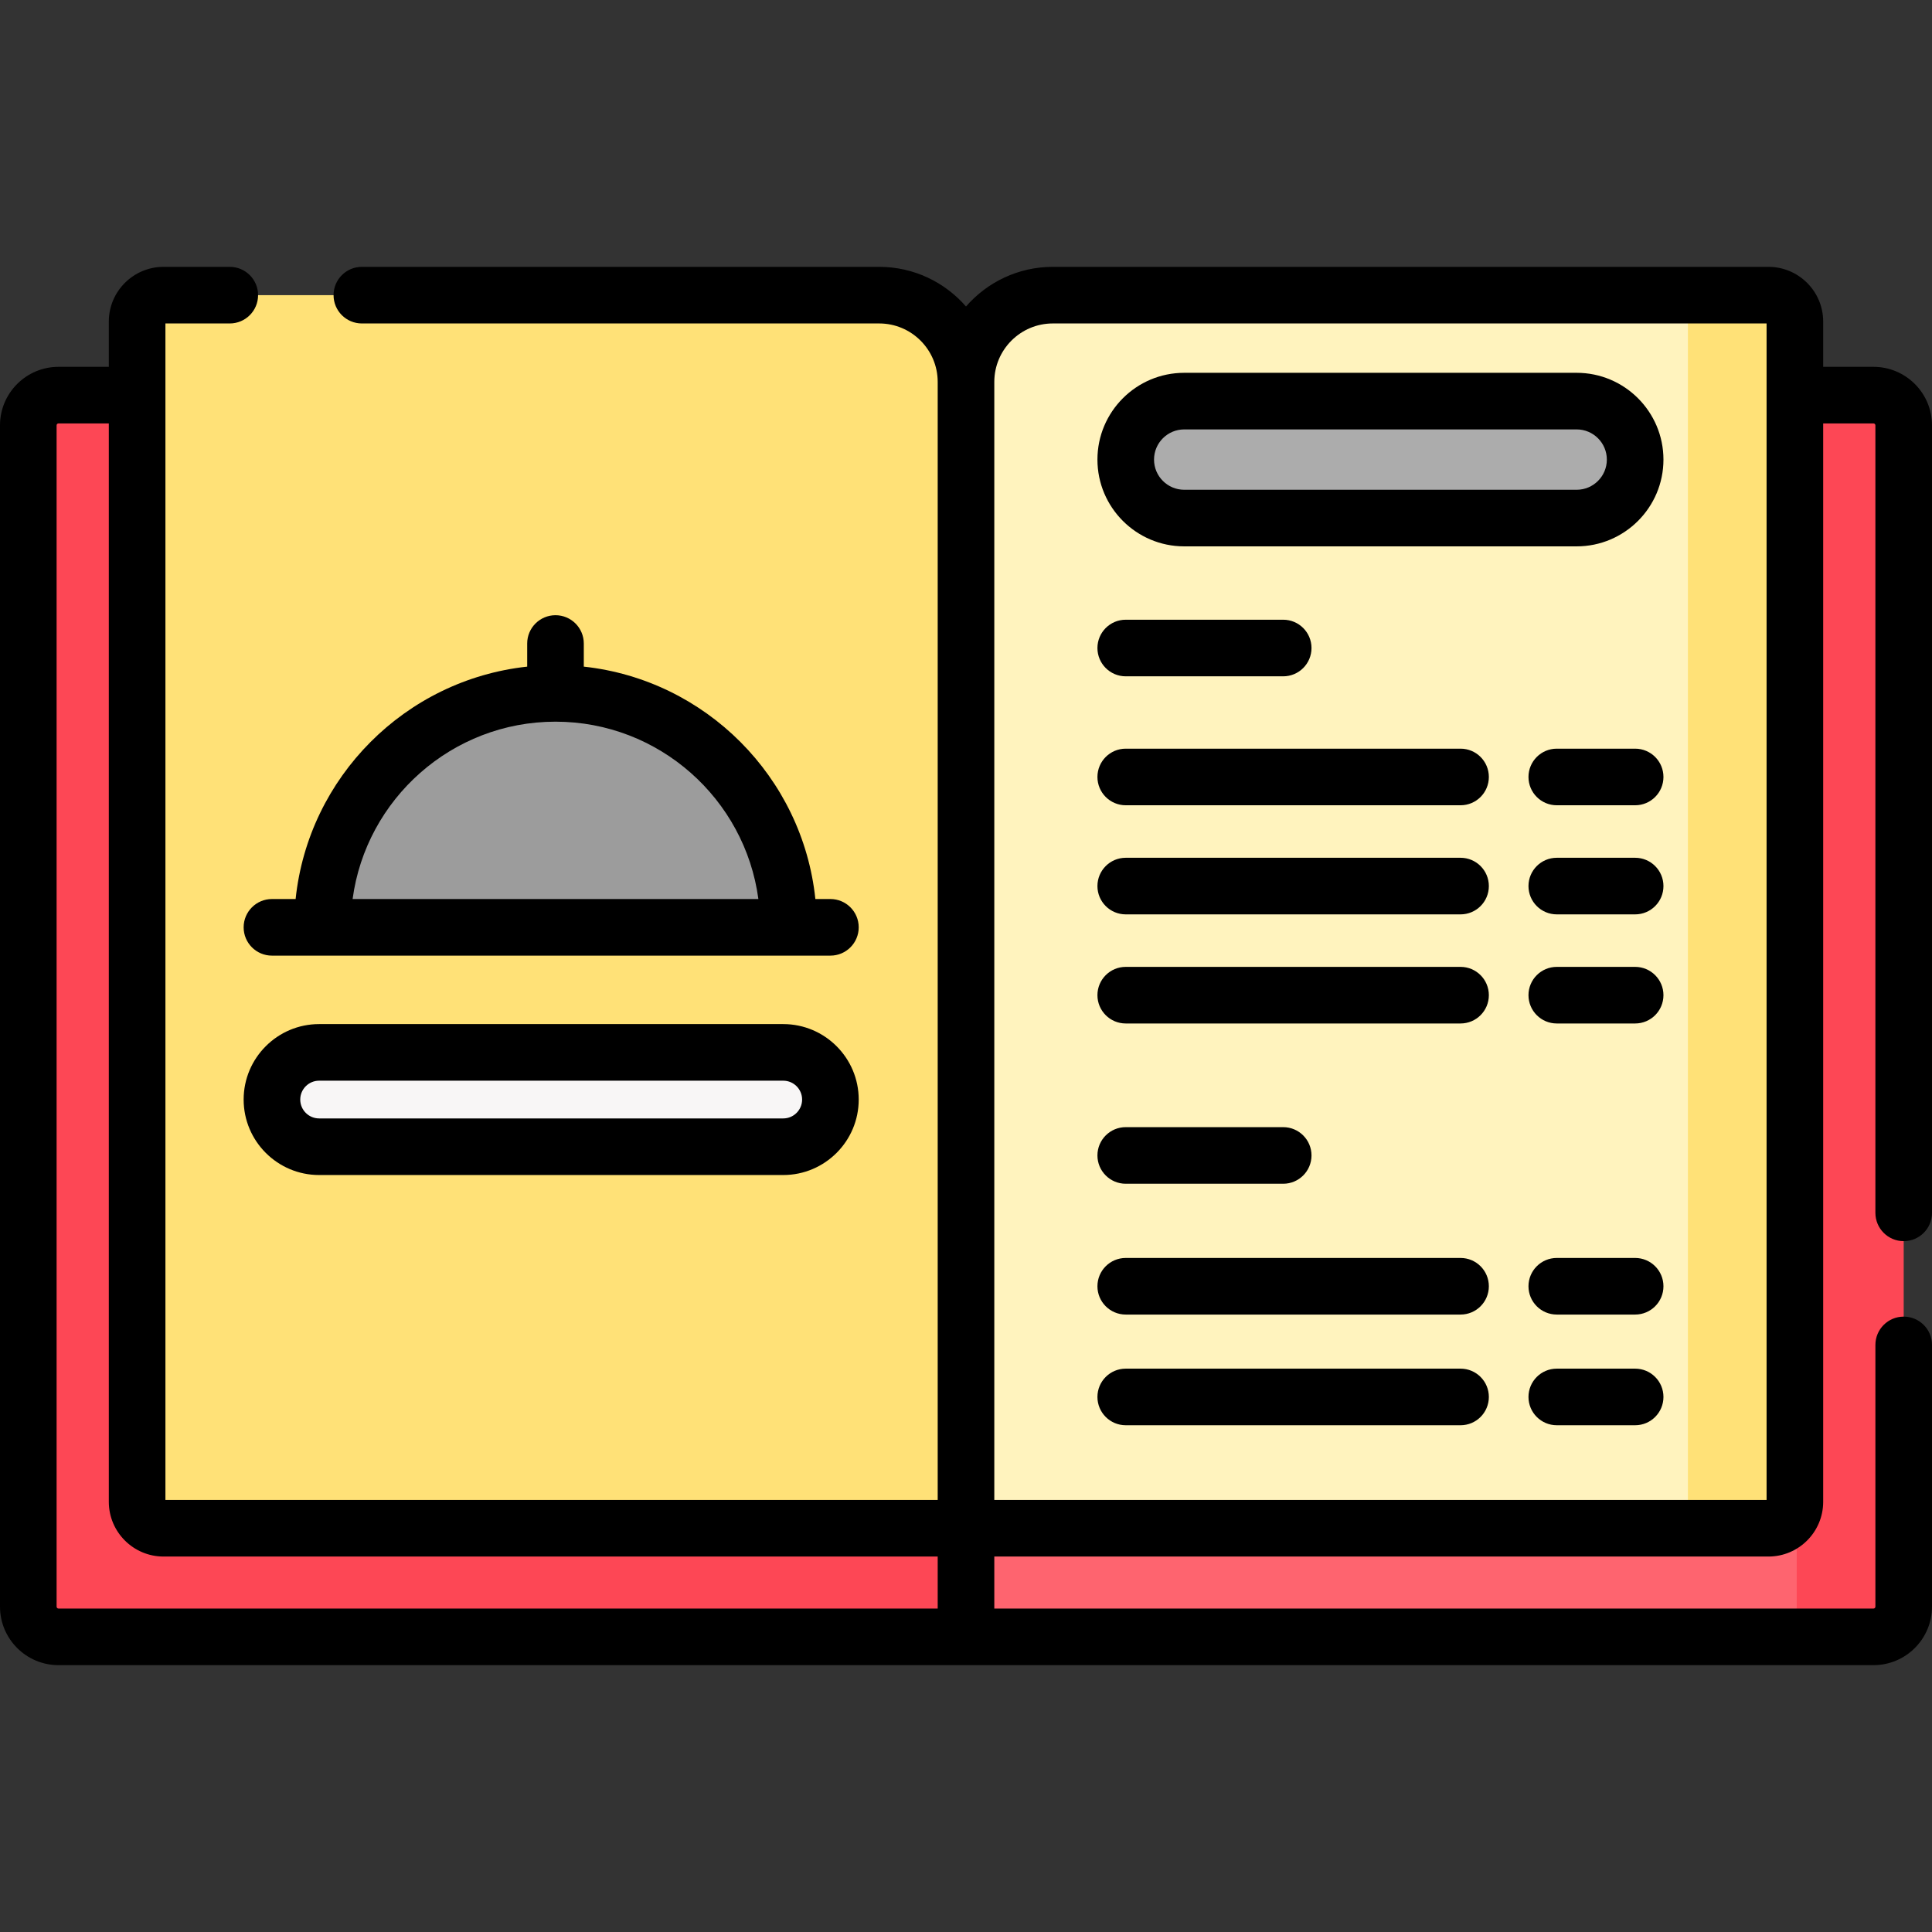 <svg id="Capa_1" enable-background="new 0 0 512 512" height="512" viewBox="0 0 512 512" width="512" xmlns="http://www.w3.org/2000/svg"><rect x="0" y="0" width="512" height="512" fill="#333333" stroke="none"/><g><g><path d="m501.665 425.781v-313.066c0-4.418-3.582-8-8-8h-237.665v329.066h237.665c4.419 0 8-3.582 8-8z" fill="#fe646f"/><path d="m496.5 104.715h-28.346c4.418 0 8 3.582 8 8v313.066c0 4.418-3.582 8-8 8h28.346c4.418 0 8-3.582 8-8v-313.066c0-4.418-3.582-8-8-8z" fill="#fd4755"/><path d="m256 433.781h-240.5c-4.418 0-8-3.582-8-8v-313.066c0-4.418 3.582-8 8-8h240.5z" fill="#fd4755"/><path d="m256 405h-212.662c-3.866 0-7-3.134-7-7v-312.781c0-3.866 3.134-7 7-7h189.662c12.703 0 23 10.297 23 23z" fill="#ffe177"/><path d="m468.662 405h-212.662v-303.781c0-12.703 10.297-23 23-23h189.662c3.866 0 7 3.134 7 7v312.781c0 3.866-3.134 7-7 7z" fill="#fff3be"/><g><path d="m417.834 137.291h-104.006c-8.559 0-15.497-6.938-15.497-15.497 0-8.559 6.938-15.497 15.497-15.497h104.006c8.559 0 15.497 6.938 15.497 15.497 0 8.559-6.938 15.497-15.497 15.497z" fill="#acacac"/></g><path d="m208.962 245.751v-.25c0-34.104-27.646-61.75-61.75-61.75-34.104 0-61.75 27.646-61.75 61.75v.25z" fill="#9c9c9c"/><path d="m207.568 303.894h-123c-6.904 0-12.5-5.596-12.5-12.5 0-6.904 5.596-12.5 12.5-12.5h123c6.904 0 12.5 5.596 12.5 12.5 0 6.903-5.596 12.5-12.5 12.5z" fill="#f8f6f6"/><path d="m468.662 78.219h-28.346c3.866 0 7 3.134 7 7v312.781c0 3.866-3.134 7-7 7h28.346c3.866 0 7-3.134 7-7v-312.781c0-3.866-3.134-7-7-7z" fill="#ffe177"/></g><g><path d="m64.568 245.751c0 4.142 3.358 7.5 7.5 7.5h148c4.142 0 7.5-3.358 7.5-7.5s-3.358-7.5-7.5-7.5h-3.987c-3.378-32.322-29.081-58.093-61.369-61.587v-6.127c0-4.142-3.358-7.5-7.5-7.5s-7.5 3.358-7.5 7.5v6.127c-32.288 3.494-57.99 29.265-61.369 61.587h-6.275c-4.142 0-7.5 3.358-7.5 7.5zm82.644-54.5c27.456 0 50.213 20.501 53.768 47h-107.535c3.554-26.499 26.311-47 53.767-47z"/><path d="m207.568 271.394h-123c-11.028 0-20 8.972-20 20s8.972 20 20 20h123c11.028 0 20-8.972 20-20s-8.972-20-20-20zm0 25h-123c-2.757 0-5-2.243-5-5s2.243-5 5-5h123c2.757 0 5 2.243 5 5s-2.243 5-5 5z"/><path d="m313.828 144.792h104.006c12.681 0 22.997-10.316 22.997-22.997 0-12.68-10.316-22.997-22.997-22.997h-104.006c-12.681 0-22.997 10.316-22.997 22.997 0 12.68 10.316 22.997 22.997 22.997zm0-30.994h104.006c4.409 0 7.997 3.587 7.997 7.997s-3.588 7.997-7.997 7.997h-104.006c-4.409 0-7.997-3.587-7.997-7.997s3.588-7.997 7.997-7.997z"/><path d="m298.331 179.232h41.731c4.143 0 7.5-3.358 7.5-7.5s-3.357-7.5-7.5-7.5h-41.731c-4.143 0-7.5 3.358-7.5 7.5s3.357 7.5 7.5 7.5z"/><path d="m298.331 213.404h88.731c4.143 0 7.5-3.358 7.5-7.5s-3.357-7.5-7.5-7.5h-88.731c-4.143 0-7.5 3.358-7.5 7.5s3.357 7.5 7.5 7.5z"/><path d="m433.331 198.404h-20.769c-4.143 0-7.5 3.358-7.5 7.5s3.357 7.5 7.5 7.5h20.769c4.143 0 7.5-3.358 7.5-7.5s-3.357-7.5-7.5-7.5z"/><path d="m298.331 242.318h88.731c4.143 0 7.5-3.358 7.5-7.5s-3.357-7.5-7.5-7.5h-88.731c-4.143 0-7.5 3.358-7.5 7.5s3.357 7.5 7.5 7.5z"/><path d="m433.331 227.318h-20.769c-4.143 0-7.5 3.358-7.5 7.5s3.357 7.5 7.5 7.5h20.769c4.143 0 7.5-3.358 7.5-7.5s-3.357-7.5-7.5-7.5z"/><path d="m298.331 271.232h88.731c4.143 0 7.5-3.358 7.5-7.5s-3.357-7.5-7.5-7.5h-88.731c-4.143 0-7.5 3.358-7.5 7.5s3.357 7.5 7.5 7.5z"/><path d="m433.331 256.232h-20.769c-4.143 0-7.5 3.358-7.5 7.5s3.357 7.5 7.5 7.5h20.769c4.143 0 7.5-3.358 7.5-7.5s-3.357-7.5-7.5-7.5z"/><path d="m298.331 313.705h41.731c4.143 0 7.5-3.358 7.5-7.5s-3.357-7.5-7.5-7.5h-41.731c-4.143 0-7.5 3.358-7.5 7.5s3.357 7.5 7.5 7.5z"/><path d="m298.331 348.372h88.731c4.143 0 7.5-3.358 7.5-7.5s-3.357-7.5-7.5-7.5h-88.731c-4.143 0-7.5 3.358-7.5 7.5s3.357 7.5 7.5 7.5z"/><path d="m433.331 333.372h-20.769c-4.143 0-7.5 3.358-7.5 7.5s3.357 7.5 7.5 7.5h20.769c4.143 0 7.5-3.358 7.5-7.5s-3.357-7.5-7.5-7.5z"/><path d="m298.331 377.705h88.731c4.143 0 7.5-3.358 7.5-7.5s-3.357-7.5-7.5-7.5h-88.731c-4.143 0-7.5 3.358-7.5 7.5s3.357 7.5 7.5 7.5z"/><path d="m433.331 362.705h-20.769c-4.143 0-7.5 3.358-7.5 7.5s3.357 7.5 7.5 7.5h20.769c4.143 0 7.5-3.358 7.5-7.5s-3.357-7.5-7.5-7.5z"/><path d="m504.5 328.919c4.143 0 7.5-3.358 7.5-7.5v-208.704c0-8.547-6.953-15.5-15.5-15.5h-13.338v-11.996c0-7.995-6.505-14.5-14.5-14.5h-189.662c-9.171 0-17.404 4.075-23 10.503-5.596-6.428-13.828-10.503-23-10.503h-137.105c-4.142 0-7.5 3.358-7.5 7.5s3.358 7.5 7.5 7.5h137.105c8.547 0 15.5 6.953 15.5 15.5v296.281c-10.38 0-194.718 0-204.662 0v-292.785-18.996h17.057c4.142 0 7.5-3.358 7.5-7.5s-3.358-7.5-7.5-7.5h-17.557c-7.995 0-14.5 6.505-14.5 14.5v11.996h-13.338c-8.547 0-15.5 6.953-15.5 15.5v313.066c0 8.547 6.953 15.5 15.5 15.5h481c8.547 0 15.5-6.953 15.5-15.5v-69.362c0-4.142-3.357-7.5-7.5-7.5s-7.5 3.358-7.5 7.5v69.362c0 .276-.225.5-.5.5h-233v-13.781h205.162c7.995 0 14.5-6.505 14.5-14.5v-52.123-35-198.662h13.338c.275 0 .5.224.5.5v208.704c0 4.142 3.357 7.5 7.5 7.5zm-256 97.362h-233c-.276 0-.5-.224-.5-.5v-313.066c0-.276.224-.5.5-.5h13.338v285.785c0 7.995 6.505 14.5 14.5 14.5h205.162zm219.662-321.566v206.162 35 51.623h-204.662c0-13.917 0-281.876 0-296.281 0-8.547 6.953-15.5 15.5-15.5h189.162z"/></g></g></svg>